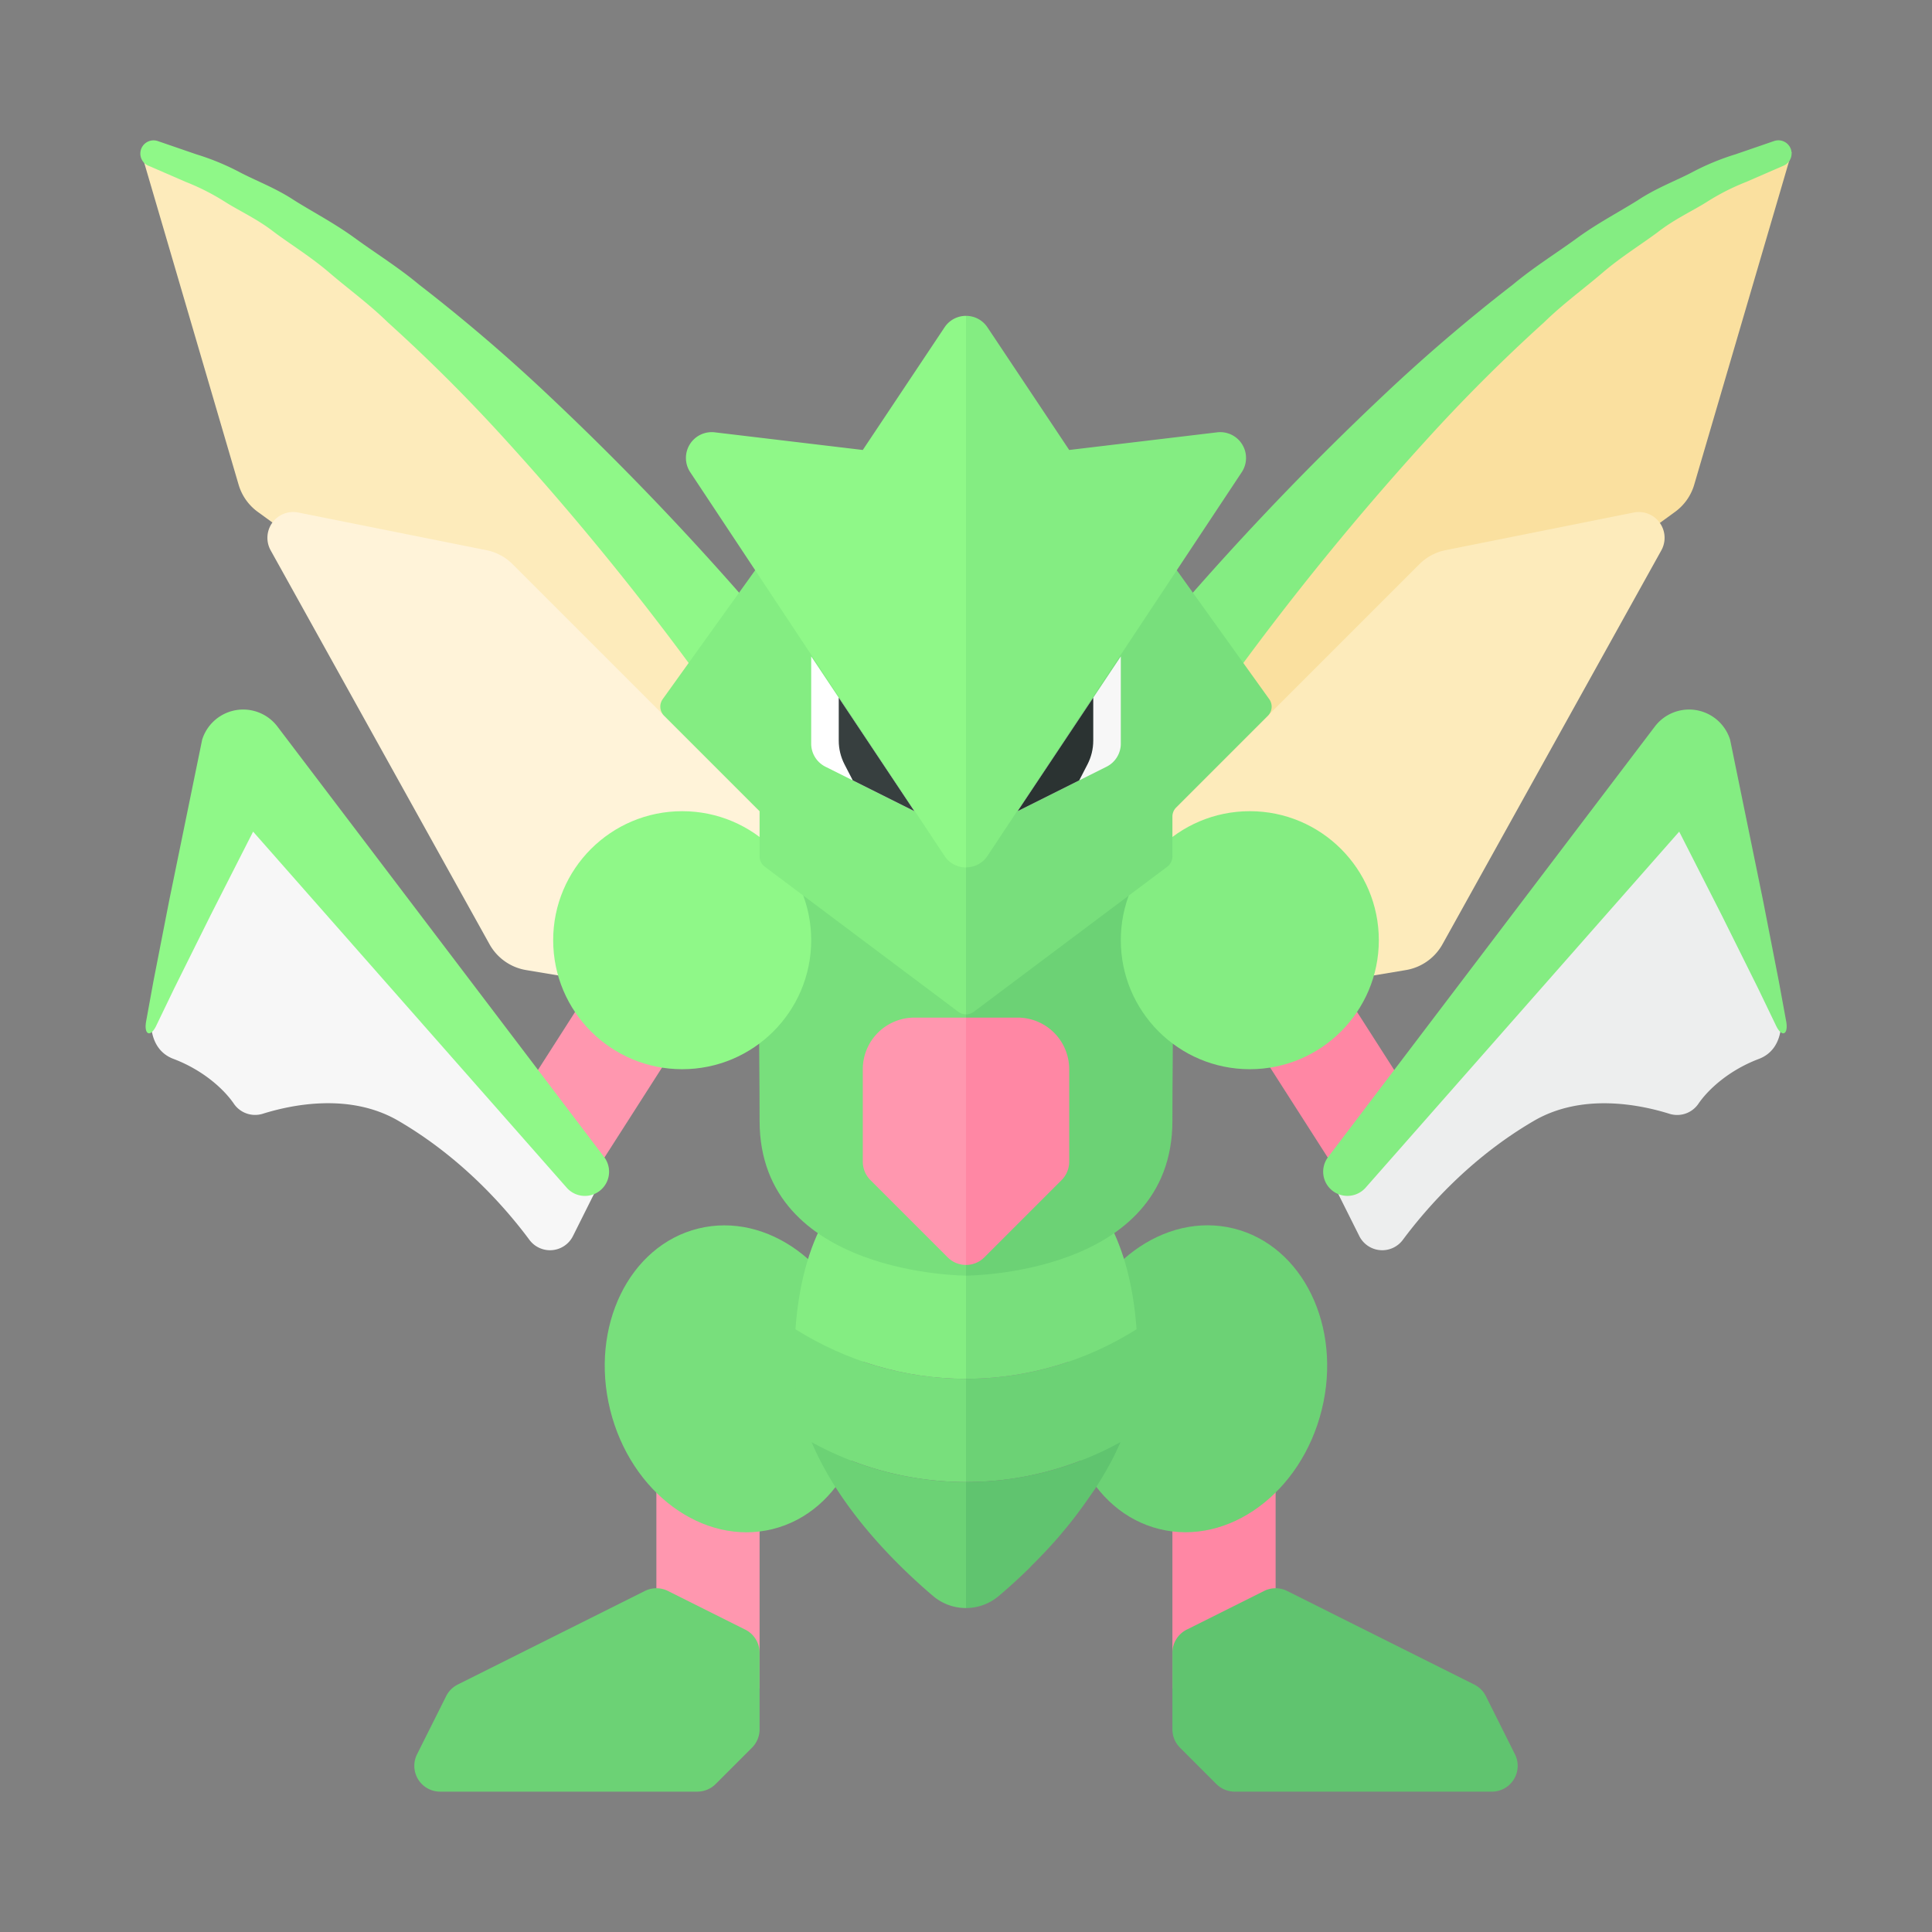 <svg xmlns="http://www.w3.org/2000/svg" width="100%" height="100%" viewBox="-2.72 -2.72 37.44 37.44"><rect x="-2.72" y="-2.72" width="37.44" height="37.44" fill="#808080" stroke="none"/><path fill="#FAE09F" d="M32 .234l-1.888 6.439a.998.998 0 01-.372.527L19.016 15l1.499-4.998 6.382-6.905L32 .234z"/><path fill="#84ED82" d="M19.508 12.802s.586-.915 1.567-2.264a54.513 54.513 0 013.836-4.722 32.585 32.585 0 012.293-2.291c.372-.363.774-.653 1.134-.962.361-.309.739-.539 1.07-.786.328-.255.669-.407.952-.586.283-.18.544-.301.765-.388l.686-.298.034-.015a.256.256 0 00-.185-.477l-.75.258a4.787 4.787 0 00-.84.348c-.308.162-.688.302-1.046.538-.362.228-.781.445-1.177.733-.395.289-.84.564-1.25.906a33.421 33.421 0 00-2.539 2.175 56.092 56.092 0 00-4.297 4.531 52.786 52.786 0 00-1.798 2.215l-.005.006a.944.944 0 101.55 1.079z"/><path fill="#FDEBBB" d="M.016.234l1.888 6.439a.998.998 0 00.372.527L13 15l-1.499-4.998-6.382-6.906L.016.234z"/><path fill="#8FF888" d="M12.492 12.802s-.586-.915-1.567-2.264a54.693 54.693 0 00-3.837-4.722 32.354 32.354 0 00-2.293-2.29c-.372-.363-.774-.654-1.134-.963-.361-.309-.739-.539-1.07-.786-.327-.255-.669-.407-.951-.586A4.519 4.519 0 00.875.803L.189.505.154.491A.256.256 0 01.339.014l.75.258c.244.075.532.184.841.348.308.162.688.302 1.046.538.362.228.781.445 1.177.733.395.289.84.564 1.25.906a33.421 33.421 0 012.539 2.175 56.092 56.092 0 014.297 4.531 52.786 52.786 0 011.798 2.215l.005.006a.944.944 0 11-1.55 1.078z"/><path fill="#FF87A4" d="M20 23h2v7h-2z"/><ellipse cx="20.468" cy="24" fill="#6CD275" rx="3" ry="2.5" transform="rotate(-76.125 20.467 24)"/><path fill="#60C46F" d="M26.638 31.276l-.564-1.127a.5.5 0 00-.224-.224l-3.627-1.814a.502.502 0 00-.447 0l-1.5.75a.502.502 0 00-.276.448v1.484c0 .133.053.26.146.354l.707.707a.504.504 0 00.354.146h4.984a.5.5 0 00.447-.724z"/><path fill="#FF97AF" d="M10 23h2v7h-2z"/><ellipse cx="11.532" cy="24" fill="#78DF7C" rx="2.5" ry="3" transform="rotate(-13.88 11.532 24.004)"/><path fill="#6CD275" d="M5.362 31.276l.564-1.127a.5.5 0 01.224-.224l3.627-1.814a.502.502 0 01.447 0l1.5.75a.502.502 0 01.276.448v1.484c0 .133-.053.26-.146.354l-.707.707a.504.504 0 01-.354.146H5.809a.5.5 0 01-.447-.724zM16 26c1.08 0 2.097-.282 2.992-.773a4.014 4.014 0 00.341-1.56c0-.224-.014-.426-.029-.627A6.208 6.208 0 0116 24v2z"/><path fill="#78DF7C" d="M16 19.417V24a6.206 6.206 0 003.305-.961c-.29-3.99-3.305-3.622-3.305-3.622zM16 24a6.206 6.206 0 01-3.305-.961 8.181 8.181 0 00-.029.627c0 .543.133 1.067.341 1.56A6.195 6.195 0 0016 26v-2z"/><path fill="#84ED82" d="M16 19.417s-3.015-.367-3.305 3.623c.969.605 2.096.96 3.305.96v-4.583z"/><path fill="#FDEBBB" d="M19 14l5.786-5.786a.991.991 0 01.511-.273l3.643-.729a.5.5 0 01.535.733l-4.241 7.633a1 1 0 01-.71.501L19 17v-3z"/><path fill="#6CD275" d="M16 14.494V22s4 0 4-3 .167-3.5-1-5c-.614-.789-3 .494-3 .494z"/><path fill="#FF87A4" d="M20.659 16.038l1.684-1.078 2.501 3.908-1.684 1.078z"/><circle cx="21.5" cy="15.5" r="2.5" fill="#84ED82"/><path fill="#F7F7F7" d="M9 20l-.615 1.23a.497.497 0 01-.844.079C7.065 20.668 6.218 19.71 5 19c-.938-.547-2.064-.314-2.633-.135a.499.499 0 01-.561-.205c-.204-.293-.611-.651-1.165-.86-.359-.135-.461-.496-.429-.841l1.657-4.688L9 20z"/><path fill="#FFF3D9" d="M13 14L7.214 8.214a.991.991 0 00-.511-.273L3.06 7.212a.5.5 0 00-.535.733l4.241 7.633a1 1 0 00.71.501L13 17v-3z"/><path fill="#78DF7C" d="M16 14.494V22s-4 0-4-3-.167-3.5 1-5c.614-.789 3 .494 3 .494z"/><path fill="#FF97AF" d="M7.158 18.87l2.5-3.908 1.685 1.078-2.5 3.907z"/><circle cx="10.5" cy="15.5" r="2.5" fill="#8FF888"/><path fill="#78DF7C" d="M21.876 10.828L19.898 8.07a.252.252 0 00-.175-.103l-3.695-.422H16v9.393a.25.25 0 00.15-.05l3.75-2.812a.25.25 0 00.1-.2v-.771a.25.25 0 01.073-.177l1.777-1.777a.25.25 0 00.026-.323z"/><path fill="#84ED82" d="M15.972 7.545l-2.606.297-1.089.124a.249.249 0 00-.175.103l-.719 1.002-1.26 1.757a.25.25 0 00.026.322l1.777 1.777L12 13v.875a.25.25 0 00.1.2l3.75 2.812a.25.25 0 00.15.05V7.545h-.028z"/><path fill="#FFF" d="M13 10v1.691a.5.5 0 00.276.447L15 13l-2-3z"/><path fill="#373F3F" d="M13.534 10.8v.832c0 .16.038.317.111.459l.161.312L15 13l-1.466-2.2z"/><path fill="#F7F7F7" d="M19 10v1.691a.5.5 0 01-.276.447L17 13l2-3z"/><path fill="#2B3332" d="M18.466 10.8v.832c0 .16-.038.317-.111.459l-.161.312L17 13l1.466-2.2z"/><path fill="#8FF888" d="M8.988 19.703l-6.33-8.341a.833.833 0 00-1.461.254v.001l-.639 3.119-.305 1.562-.143.784c-.042.259.092.307.203.064l.344-.714.706-1.42.822-1.616 6.077 6.9a.469.469 0 00.726-.593z"/><path fill="#84ED82" d="M20.868 5.658L18 6l-1.584-2.376A.497.497 0 0016 3.401v10.688a.497.497 0 00.417-.224l4.927-7.435a.5.5 0 00-.476-.772z"/><path fill="#8FF888" d="M15.584 3.624L14 6l-2.868-.342a.5.5 0 00-.476.773l4.927 7.435a.497.497 0 00.417.224V3.401a.497.497 0 00-.416.223z"/><path fill="#6CD275" d="M13.008 25.227c.551 1.304 1.652 2.385 2.353 2.981a.985.985 0 00.639.234V26a6.199 6.199 0 01-2.992-.773z"/><path fill="#60C46F" d="M17.78 27.081c.062-.071.122-.146.184-.22.139-.169.273-.35.403-.536.056-.081.114-.161.167-.245.172-.272.333-.554.459-.853A6.205 6.205 0 0116 26v2.442a.98.98 0 00.629-.229l.039-.033c.162-.138.343-.301.533-.486.032-.031.065-.068.097-.1a9.72 9.72 0 00.482-.513z"/><path fill="#FF97AF" d="M15 17a1 1 0 00-1 1v1.793c0 .133.053.26.146.354l1.5 1.5a.498.498 0 00.354.146V17h-1z"/><path fill="#FF87A4" d="M17 17h-1v4.793a.502.502 0 00.354-.146l1.5-1.5a.504.504 0 00.146-.354V18a1 1 0 00-1-1z"/><path fill="#EDEEEE" d="M23.005 20l.615 1.23a.497.497 0 00.844.079c.476-.64 1.323-1.598 2.541-2.308.938-.547 2.064-.314 2.633-.135a.499.499 0 00.561-.205c.204-.293.611-.651 1.165-.86.359-.135.461-.496.429-.841l-1.657-4.688L23.005 20z"/><path fill="#84ED82" d="M23.017 19.703l6.33-8.341a.833.833 0 011.461.254v.001l.639 3.119.305 1.562.144.784c.042.259-.092.307-.203.064l-.344-.714-.706-1.42-.822-1.616-6.077 6.9a.471.471 0 01-.636.064.468.468 0 01-.091-.657z"/></svg>